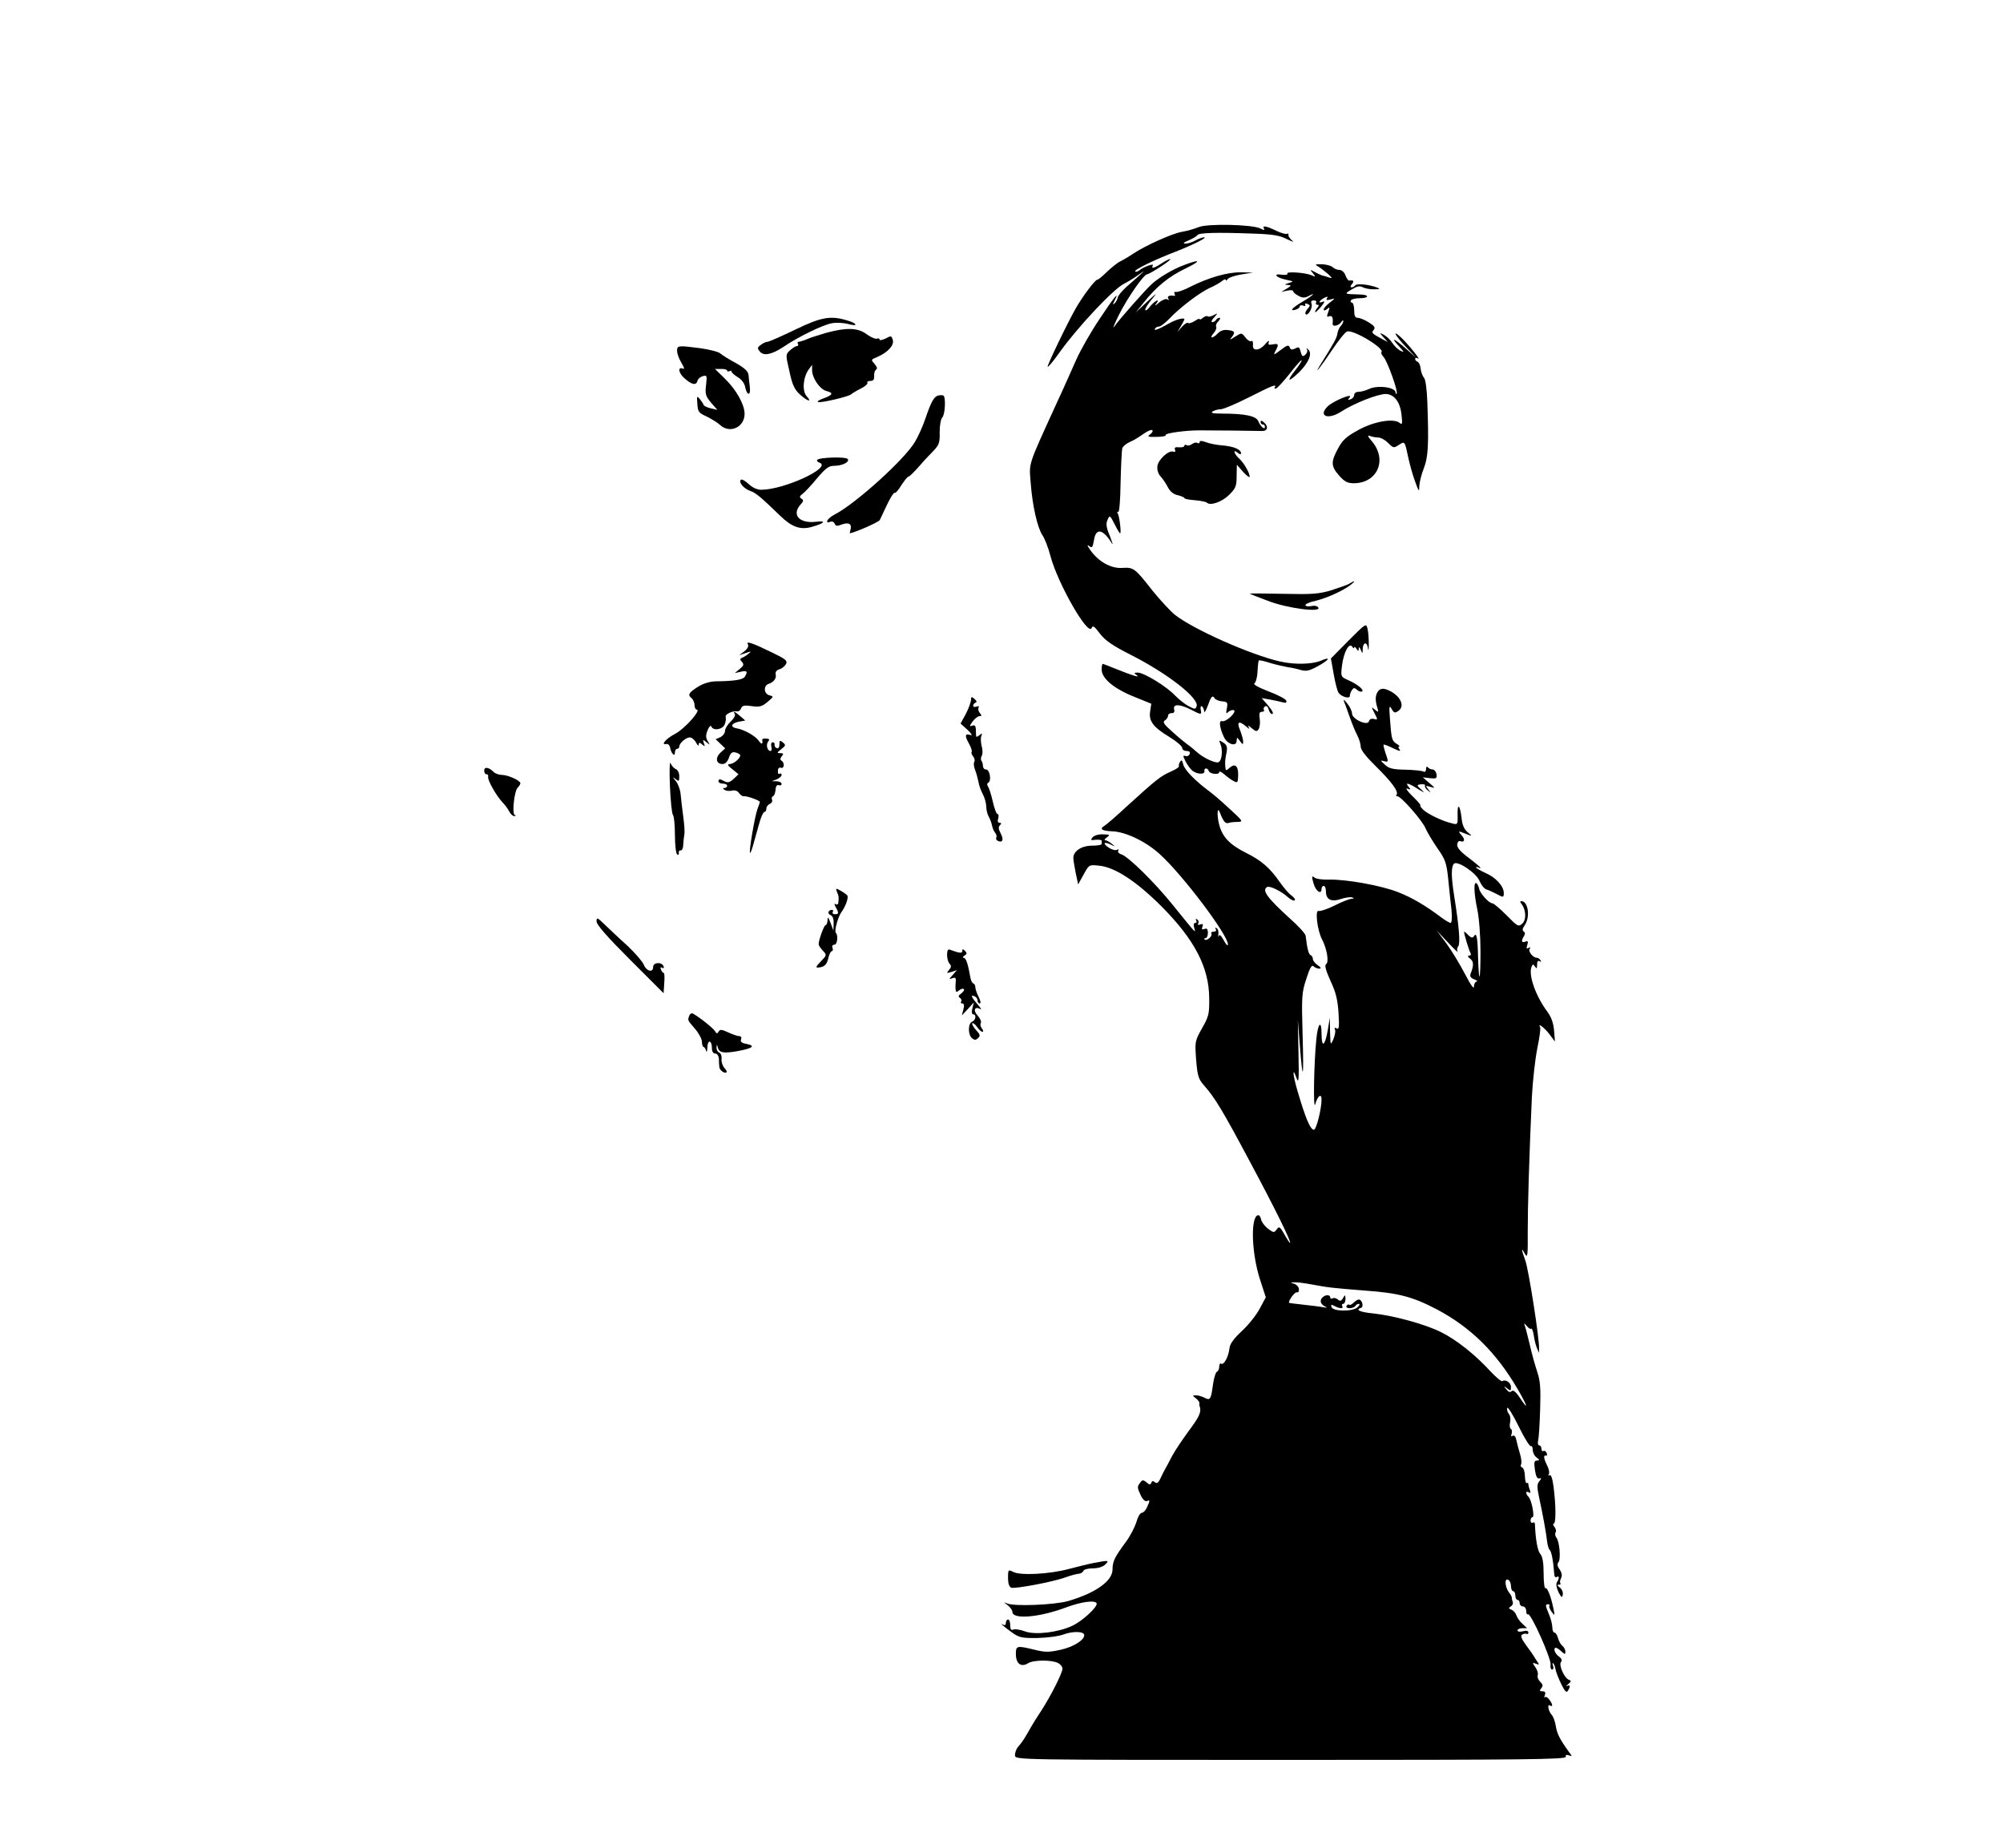<?xml version="1.0" standalone="no"?>
<!DOCTYPE svg PUBLIC "-//W3C//DTD SVG 20010904//EN"
 "http://www.w3.org/TR/2001/REC-SVG-20010904/DTD/svg10.dtd">
<svg version="1.0" xmlns="http://www.w3.org/2000/svg"
 width="920pt" height="849pt" viewBox="0 0 920 849"
 preserveAspectRatio="xMidYMid meet">
<g transform="translate(0,849) scale(0.1,-0.1)"
fill="#000000" stroke="none">
<path d="M5504 7446 c-17 -7 -51 -17 -75 -21 -44 -7 -170 -64 -225 -101 -16
-11 -41 -26 -57 -34 -15 -7 -43 -30 -63 -49 -20 -20 -39 -36 -44 -36 -10 0
-65 -73 -98 -130 -39 -68 -134 -266 -130 -270 2 -3 28 28 56 68 85 118 245
288 294 313 18 9 49 28 68 42 37 26 35 24 -55 -55 -21 -19 -40 -41 -41 -50 -2
-9 -8 -21 -15 -27 -9 -8 -9 -6 0 12 26 51 -3 16 -69 -84 -39 -58 -87 -142
-107 -187 -20 -45 -60 -136 -91 -202 -134 -294 -125 -268 -118 -363 8 -107 31
-206 54 -241 10 -14 27 -57 37 -96 33 -125 173 -370 189 -330 5 13 13 8 38
-26 26 -33 58 -55 145 -99 167 -85 313 -199 299 -235 -5 -14 -8 -14 -35 0 -16
8 -44 30 -63 49 -40 43 -144 106 -172 106 -18 0 -19 -2 -6 -11 22 -15 -21 -2
-92 27 -32 13 -60 24 -63 24 -3 0 -5 -12 -5 -26 0 -40 55 -87 147 -124 l81
-33 -5 -33 c-8 -46 13 -74 87 -119 33 -20 60 -43 60 -51 0 -8 9 -14 20 -14 13
0 18 -5 14 -14 -3 -8 -12 -12 -20 -9 -11 4 -11 0 1 -24 8 -17 23 -36 32 -44
22 -17 59 -18 55 -1 -3 15 15 16 20 0 5 -14 48 -19 48 -5 0 6 10 1 23 -10 12
-11 31 -25 43 -31 18 -10 20 -8 21 26 1 43 -14 57 -39 35 -17 -15 -18 -15 -20
3 -2 26 -1 34 6 69 4 24 1 33 -16 44 -19 12 -20 11 -13 -6 12 -26 8 -75 -7
-84 -13 -8 -72 19 -103 48 -11 10 -29 25 -41 33 -11 8 -43 34 -69 58 -39 34
-46 45 -35 52 8 5 15 15 15 22 0 7 8 12 16 12 11 -1 15 5 12 17 -7 26 26 25
77 -1 48 -25 50 -25 45 0 -2 11 0 18 6 15 5 -4 9 -14 10 -23 0 -9 7 1 15 22
17 48 23 54 33 38 4 -6 19 -13 34 -14 25 -2 27 -5 22 -33 -4 -16 -3 -25 2 -20
10 12 33 18 33 8 0 -16 -43 -51 -56 -46 -17 6 -13 -30 8 -74 16 -33 58 -45 58
-16 1 17 2 17 15 -1 13 -18 15 -18 15 -3 0 10 -7 33 -14 52 -17 39 -6 46 27
18 15 -13 18 -14 12 -3 -5 9 0 7 14 -5 19 -16 24 -17 32 -5 5 8 8 30 5 48 -4
24 -1 32 10 32 8 0 13 4 9 9 -3 5 0 13 6 16 6 4 13 -2 16 -14 3 -12 10 -21 15
-21 11 0 2 17 -26 49 l-21 24 40 -7 c22 -4 48 -10 59 -13 12 -3 17 -1 14 8 -3
8 -39 27 -82 43 -46 18 -72 32 -64 37 6 4 13 28 14 54 1 26 4 49 6 51 2 2 26
-3 53 -12 27 -8 63 -16 80 -19 16 -2 44 -8 60 -13 24 -7 39 -4 77 17 55 30 64
47 13 25 -40 -16 -120 -18 -185 -3 -134 30 -400 148 -484 215 -20 16 -66 66
-102 110 -83 106 -87 108 -141 105 -51 -3 -108 29 -146 83 -13 19 -15 26 -5
18 14 -11 17 -8 23 28 9 56 41 50 82 -16 7 -10 2 4 -9 33 -17 40 -19 57 -11
75 10 22 11 22 32 -19 12 -24 23 -43 26 -43 6 0 -3 78 -11 91 -4 7 -3 10 2 7
5 -4 10 54 11 135 2 77 5 148 8 158 3 9 19 22 35 29 16 6 43 23 61 36 18 13
36 21 41 18 5 -3 1 -12 -9 -19 -15 -11 -11 -13 29 -12 26 0 45 4 42 8 -5 9 90
22 156 22 25 0 95 -1 155 -1 61 -1 120 -2 133 -2 25 0 29 22 7 40 -10 9 -15 9
-15 1 0 -6 5 -11 10 -11 6 0 10 -5 10 -11 0 -16 -20 1 -30 25 -9 25 -60 36
-170 36 -39 0 -51 3 -40 10 8 5 25 10 37 10 12 0 71 25 130 55 109 55 129 63
118 45 -3 -5 0 -7 7 -4 7 3 35 34 63 69 27 35 51 62 53 60 3 -2 -10 -22 -28
-45 -43 -54 -34 -59 17 -10 44 44 62 86 42 104 -9 8 -10 8 -6 0 4 -7 0 -17 -8
-24 -12 -10 -15 -7 -21 14 -5 22 -9 24 -25 15 -15 -7 -21 -6 -25 5 -5 13 -12
11 -42 -12 -32 -24 -34 -25 -24 -5 17 31 15 36 -12 31 -19 -4 -23 -1 -18 11 3
9 -4 5 -15 -8 -27 -33 -62 -36 -58 -5 1 14 -2 21 -8 17 -5 -3 -17 4 -27 17
-17 22 -17 22 -46 4 -26 -17 -28 -17 -15 -1 16 21 12 28 -23 31 -15 2 -32 -4
-42 -15 -10 -11 -22 -19 -27 -19 -6 0 -2 9 7 19 10 11 15 24 12 30 -3 5 1 17
10 25 8 9 11 16 5 16 -5 0 -13 -4 -16 -10 -3 -5 -11 -10 -17 -10 -6 0 -3 10 8
21 19 22 19 22 -2 11 -12 -6 -24 -9 -27 -5 -4 3 -13 0 -22 -7 -8 -7 -15 -10
-15 -6 0 4 -10 0 -23 -9 -13 -8 -26 -12 -30 -9 -4 4 -16 -4 -28 -17 l-21 -24
16 27 c9 15 16 29 16 31 0 10 -40 -1 -71 -19 -45 -26 -72 -36 -64 -24 3 6 12
10 19 10 6 0 28 16 47 36 48 51 139 120 185 141 21 9 47 24 57 32 9 8 17 10
17 5 0 -5 4 -3 8 3 4 7 32 17 62 22 l55 9 -55 1 c-62 1 -148 -24 -230 -65 -30
-16 -61 -27 -69 -25 -7 1 -10 -2 -6 -9 3 -6 3 -10 -2 -9 -21 4 -34 -2 -27 -13
5 -7 3 -8 -5 -3 -7 4 -23 -3 -39 -16 -14 -13 -20 -16 -13 -6 22 28 -1 19 -26
-10 -12 -16 -22 -23 -23 -16 0 7 14 29 32 50 26 31 22 29 -22 -12 l-53 -50 36
45 c58 73 116 120 191 156 74 36 73 46 -4 17 -52 -19 -114 -56 -149 -87 -30
-27 -150 -163 -173 -196 -10 -14 0 10 21 53 40 80 115 187 130 187 5 0 33 16
62 35 30 19 49 35 44 35 -6 0 -23 -9 -40 -20 -33 -22 -50 -26 -40 -10 7 12
-43 -6 -62 -22 -8 -6 -16 -8 -19 -5 -7 7 89 54 186 91 79 31 150 66 130 66 -8
-1 -26 -7 -40 -15 -14 -8 -34 -14 -45 -14 -14 0 -9 5 15 15 19 8 37 19 40 24
7 11 90 13 252 7 94 -3 125 -8 160 -26 25 -12 35 -15 23 -6 -11 9 -19 21 -17
26 1 6 -2 8 -6 5 -5 -3 -28 3 -50 14 -46 22 -67 26 -56 9 4 -7 -1 -7 -16 1
-35 19 -248 24 -286 6z"/>
<path d="M6054 7266 c10 -6 31 -22 45 -34 21 -19 22 -22 6 -17 -11 4 -24 8
-30 9 -5 1 -21 8 -35 16 -24 13 -24 12 -10 -5 14 -17 13 -18 -5 -10 -29 13
-119 19 -112 8 3 -5 -7 -7 -25 -5 -44 7 -27 -14 19 -23 36 -8 37 -8 13 -15
-21 -7 -22 -8 -5 -9 18 -2 18 -3 -5 -17 l-25 -15 28 6 c15 3 27 2 27 -3 0 -5
11 -14 24 -21 18 -10 29 -10 45 -2 40 22 21 3 -23 -23 -50 -29 -66 -47 -36
-39 11 3 20 10 20 15 0 6 7 7 16 4 8 -3 12 -2 9 4 -3 6 1 7 10 4 14 -6 14 -8
0 -24 -8 -9 -12 -20 -8 -23 10 -11 34 30 27 47 -4 11 -1 16 11 16 9 0 13 -4
10 -10 -3 -5 -1 -10 6 -10 8 0 8 -4 -1 -15 -7 -9 -11 -17 -9 -19 2 -2 14 10
27 25 16 20 19 27 8 23 -23 -9 -19 3 5 17 17 8 20 8 14 -1 -5 -9 -1 -10 16 -6
23 7 23 6 -3 -14 -16 -12 -28 -26 -28 -32 0 -6 6 -5 15 2 14 11 14 10 6 -13
-8 -21 -7 -25 4 -20 14 5 19 -6 16 -34 -2 -16 28 -10 40 8 5 8 9 9 9 4 0 -6
-5 -16 -12 -23 -6 -6 -13 -22 -15 -34 -3 -21 -14 -41 -78 -143 -36 -58 3 -9
54 68 29 43 59 81 68 84 27 11 175 -78 158 -95 -3 -3 2 -13 10 -22 18 -20 68
-160 60 -168 -3 -3 -5 -1 -5 5 0 24 -82 35 -122 16 -15 -7 -36 -13 -48 -13
-11 0 -20 -6 -20 -14 0 -8 -7 -17 -16 -20 -14 -5 -15 -4 -5 8 19 23 -75 -16
-101 -41 -45 -45 2 -63 62 -24 61 39 168 81 205 81 38 -1 65 -35 72 -92 5 -45
4 -51 -8 -41 -28 23 -119 7 -191 -33 -53 -29 -72 -46 -92 -84 -34 -62 -33 -82
5 -125 25 -28 38 -35 68 -35 108 1 154 107 83 192 -21 24 -23 30 -9 25 10 -4
27 -7 38 -7 11 0 31 -11 45 -25 24 -24 26 -24 49 -9 28 18 27 19 44 -61 6 -27
19 -75 30 -105 18 -50 20 -52 20 -23 1 18 10 55 21 82 20 52 23 108 16 303 -2
57 -8 104 -15 112 -7 8 -14 27 -16 43 -1 15 -8 29 -14 31 -6 2 -11 8 -11 13 0
6 6 7 13 2 16 -10 -44 65 -77 96 -45 42 -28 9 22 -43 l47 -50 -47 42 c-56 49
-74 56 -32 11 24 -27 26 -30 6 -20 -12 6 -29 23 -38 37 -9 14 -26 30 -38 36
-21 11 -21 11 -2 -11 l20 -22 -25 13 c-48 26 -51 29 -39 43 8 10 3 18 -23 34
-19 12 -42 21 -51 21 -12 0 -16 9 -16 35 0 19 -5 35 -11 35 -5 0 -7 5 -4 10 3
6 22 10 41 10 43 0 45 16 2 17 -76 2 -75 2 -40 23 25 15 37 18 52 10 10 -5 34
-10 52 -9 27 0 29 2 13 8 -35 14 -94 20 -100 10 -4 -5 -11 -9 -17 -9 -7 0 -6
6 2 15 11 14 7 19 -13 16 -4 -1 -12 10 -17 24 -5 14 -17 25 -28 25 -10 0 -23
5 -30 12 -7 7 -29 13 -49 14 -32 1 -35 -1 -19 -10z"/>
<path d="M3651 6975 c-62 -30 -119 -55 -125 -55 -7 0 -21 -6 -31 -14 -17 -12
-17 -16 -5 -31 18 -22 55 -14 111 23 66 45 179 100 220 107 20 4 53 2 73 -3
49 -14 46 2 -3 16 -76 23 -118 16 -240 -43z"/>
<path d="M3795 6961 c-33 -10 -73 -22 -88 -29 -16 -7 -33 -12 -38 -12 -6 0 -7
-4 -4 -10 3 -5 1 -10 -5 -10 -6 0 -20 -9 -31 -19 -21 -19 -21 -20 -3 -97 13
-62 23 -83 48 -106 35 -32 58 -38 31 -8 -21 23 -17 85 9 122 l16 22 0 -24 c0
-36 35 -88 65 -96 35 -9 31 -18 -12 -34 -21 -7 -32 -15 -25 -17 14 -5 144 26
152 36 3 3 22 15 42 25 21 10 35 23 32 27 -3 5 3 9 14 9 13 0 18 6 17 23 -1
12 3 25 9 29 7 4 4 13 -7 26 -17 19 -17 20 10 31 50 21 80 54 74 78 -6 21 -8
22 -33 8 -16 -7 -28 -10 -28 -5 0 5 -6 7 -13 4 -7 -2 -28 7 -47 21 -40 30 -93
31 -185 6z"/>
<path d="M3110 6878 c0 -13 9 -37 20 -55 14 -24 15 -31 5 -26 -23 8 -18 -21 8
-44 33 -30 54 -35 60 -14 2 10 14 20 25 23 19 5 20 3 15 -41 -5 -41 -2 -51 23
-81 l29 -33 -30 7 c-17 4 -31 11 -33 15 -1 5 -9 17 -17 27 -14 17 -15 16 -12
-21 2 -36 6 -42 42 -58 22 -11 50 -28 62 -39 45 -42 113 -11 113 51 0 42 -38
110 -89 160 l-47 46 28 0 c15 1 28 -3 28 -8 0 -4 5 -5 10 -2 6 3 10 2 10 -2 0
-5 13 -16 29 -26 17 -10 31 -28 34 -47 9 -40 26 -38 21 3 -2 17 -5 42 -6 55
-2 17 -19 32 -58 54 -30 16 -62 36 -71 44 -9 8 -49 18 -90 24 -106 14 -109 13
-109 -12z"/>
<path d="M4309 6673 c-19 -5 -32 -28 -59 -107 -11 -33 -32 -80 -47 -105 -46
-80 -274 -286 -370 -335 -32 -16 -48 -44 -19 -33 8 3 17 -1 20 -9 4 -11 11
-12 31 -4 32 12 48 4 42 -21 -3 -11 -4 -19 -4 -19 23 3 133 51 138 61 4 8 19
40 34 72 15 31 30 55 34 53 4 -3 18 13 31 35 14 21 28 39 32 39 4 0 22 17 40
37 18 21 49 55 69 75 33 34 36 42 35 93 0 31 5 60 12 67 13 13 17 94 5 101 -5
2 -15 2 -24 0z"/>
<path d="M5510 6459 c0 -6 -5 -7 -10 -4 -6 4 -17 1 -25 -5 -8 -6 -19 -9 -25
-5 -5 3 -10 2 -10 -3 0 -5 -11 -8 -24 -7 -18 2 -23 -1 -19 -11 3 -9 0 -12 -8
-9 -21 8 -70 -37 -73 -67 -2 -16 4 -35 14 -46 10 -10 25 -33 34 -50 10 -20 26
-33 46 -37 16 -4 30 -10 30 -13 0 -4 21 -8 48 -10 26 -2 50 -7 55 -11 16 -16
70 3 103 36 30 30 34 40 34 86 l1 52 29 -33 c17 -18 30 -28 30 -22 0 18 -27
64 -49 84 -24 22 -29 45 -6 26 10 -8 15 -9 15 -2 0 18 -36 32 -88 36 -26 2
-59 9 -74 15 -19 7 -28 7 -28 0z"/>
<path d="M3753 6377 c-2 -4 3 -10 12 -13 57 -22 -164 -124 -269 -124 -19 0
-40 10 -58 27 -15 14 -31 23 -35 19 -12 -11 12 -40 42 -51 27 -9 49 -28 140
-116 52 -50 91 -64 142 -50 61 17 72 30 21 24 -77 -9 -113 32 -71 79 14 15 15
21 4 27 -10 7 -9 11 5 22 11 8 41 40 67 72 39 46 54 57 78 57 37 0 72 17 63
31 -7 12 -133 8 -141 -4z"/>
<path d="M6200 5810 c-8 -6 -46 -19 -83 -31 -59 -18 -90 -20 -223 -17 -85 2
-154 2 -154 1 0 -1 37 -16 83 -33 89 -35 248 -55 232 -31 -4 7 -17 10 -30 7
-13 -3 -26 -2 -29 3 -3 5 18 15 47 21 53 13 126 46 162 74 22 17 19 21 -5 6z"/>
<path d="M6194 5547 l-81 -82 13 -73 c7 -40 17 -79 23 -86 16 -19 51 -27 51
-13 0 7 4 18 9 26 8 12 12 13 25 1 9 -7 19 -10 23 -6 8 8 -23 33 -66 52 -33
15 -33 16 -27 67 8 62 33 107 47 86 5 -8 9 -9 9 -4 0 6 5 3 10 -5 9 -13 10
-13 11 0 0 10 3 8 9 -5 8 -19 9 -19 9 2 1 33 19 37 24 6 2 -17 4 -10 4 17 0
25 -2 57 -6 72 -6 26 -8 24 -87 -55z"/>
<path d="M3435 5530 c5 -8 -1 -20 -16 -32 l-24 -18 30 10 c27 9 28 9 11 -5
-10 -8 -24 -16 -30 -18 -8 -3 -7 -9 2 -18 10 -11 8 -17 -10 -32 l-23 -19 28 6
c28 7 33 1 18 -23 -9 -14 -50 -20 -130 -21 -28 0 -58 -9 -80 -22 -46 -28 -54
-40 -36 -54 8 -6 15 -21 15 -33 0 -11 5 -21 10 -21 23 0 -54 -87 -97 -110 -44
-23 -71 -54 -42 -48 7 2 15 -6 17 -17 5 -27 22 -44 22 -22 0 9 5 17 10 17 6 0
10 5 10 10 0 17 34 45 51 42 9 -2 21 -13 27 -25 6 -12 11 -16 11 -8 1 11 4 11
16 1 13 -11 14 -10 8 6 -6 17 -5 18 12 4 17 -14 17 -14 6 5 -10 16 -10 27 -1
50 7 17 14 24 17 18 8 -22 53 -15 62 10 5 12 6 27 4 34 -4 11 32 29 53 25 7
-1 15 5 18 14 5 13 15 15 49 10 35 -5 47 -2 72 19 29 25 30 25 8 31 -25 7 -27
44 -3 52 24 8 37 26 33 43 -3 11 3 20 16 24 12 3 25 14 31 24 8 16 -1 23 -63
53 -90 44 -122 55 -112 38z"/>
<path d="M6331 5316 c-14 -17 -16 -41 -5 -76 7 -23 6 -24 -11 -10 -17 14 -17
14 -2 -16 16 -31 16 -32 -2 -27 -12 3 -21 -1 -23 -10 -5 -24 -78 9 -78 35 0
11 -10 32 -22 46 -15 20 -19 22 -14 7 5 -11 16 -43 26 -71 10 -28 25 -65 34
-82 9 -17 16 -41 16 -53 0 -14 25 -46 68 -88 74 -73 106 -116 97 -132 -4 -5
-3 -8 2 -7 14 5 118 -113 132 -150 8 -18 32 -58 54 -90 36 -51 41 -66 49 -142
5 -47 11 -111 15 -142 3 -33 1 -58 -4 -58 -5 0 -25 12 -44 26 -70 53 -136 92
-199 116 -76 30 -238 59 -315 57 -30 -1 -61 3 -68 10 -12 9 -13 5 -4 -27 10
-36 37 -55 37 -25 0 7 5 13 10 13 6 0 10 -11 10 -24 0 -39 24 -51 69 -36 21 7
45 10 52 7 10 -4 8 -6 -4 -6 -10 -1 -44 -14 -77 -31 -32 -16 -65 -27 -73 -25
-18 8 -7 -88 15 -130 23 -44 33 -106 19 -114 -8 -5 -2 -28 20 -77 25 -53 33
-87 37 -148 4 -63 2 -77 -8 -71 -9 6 -12 4 -8 -6 3 -8 -1 -27 -8 -44 -13 -29
-13 -28 -15 35 l-1 65 -9 -55 c-13 -77 -29 -87 -29 -19 0 66 -17 49 -24 -26
-11 -107 -15 -331 -5 -298 11 39 29 52 29 22 0 -44 -24 -139 -35 -139 -17 0
-39 54 -76 180 -21 72 -24 114 -5 60 11 -31 13 -16 10 115 l-3 150 9 -114 c14
-180 19 -163 13 44 -5 178 -4 194 17 258 16 50 25 66 33 58 6 -6 18 -11 26
-11 11 0 9 5 -7 16 -12 8 -22 21 -22 29 0 7 -5 15 -10 17 -9 3 -16 29 -23 89
-1 9 -33 45 -72 79 -106 97 -130 130 -105 145 12 7 67 -20 97 -48 13 -11 26
-17 30 -13 4 3 -3 13 -15 22 -12 8 -35 35 -52 59 -46 67 -86 102 -157 137 -75
38 -108 72 -123 129 -12 45 -9 90 4 54 14 -37 24 -50 38 -46 7 3 26 5 42 5 27
1 26 3 -34 58 -34 32 -76 68 -92 80 -69 51 -116 100 -123 125 -5 21 -8 24 -15
13 -5 -8 -7 -17 -5 -20 2 -4 -15 -15 -38 -25 -45 -20 -65 -35 -201 -159 -48
-45 -95 -85 -102 -89 -26 -15 -14 -24 33 -26 63 -2 155 -46 220 -105 105 -95
314 -372 313 -415 -1 -9 -9 0 -19 19 -13 23 -20 29 -23 20 -3 -8 -3 -5 -2 7 2
12 -1 25 -8 29 -7 4 -8 3 -4 -4 4 -7 1 -12 -9 -12 -9 0 -14 -4 -11 -9 7 -11
-22 -36 -31 -27 -3 3 -2 6 4 6 6 0 11 11 11 24 0 18 -5 23 -16 18 -11 -4 -14
-1 -9 11 4 12 2 14 -10 10 -10 -4 -14 -2 -9 5 3 6 1 14 -5 18 -8 4 -9 3 -5 -4
4 -7 2 -12 -4 -12 -7 0 -9 -9 -5 -22 7 -27 15 -35 -97 103 -85 106 -205 223
-237 234 -12 3 -18 11 -15 17 4 7 2 8 -5 4 -6 -4 -23 0 -37 9 -31 20 -25 31 8
15 22 -11 22 -10 4 4 -11 9 -24 16 -30 16 -5 0 -2 6 8 13 16 12 14 13 -18 14
-20 1 -40 -5 -48 -14 -10 -13 -8 -14 14 -11 15 1 27 0 28 -4 0 -5 0 -11 0 -15
0 -5 -20 -8 -44 -8 -48 0 -86 -25 -86 -56 0 -10 5 -41 11 -70 l11 -52 25 45
c25 46 25 46 72 41 72 -7 171 -72 286 -187 152 -153 218 -280 219 -421 1 -73
-2 -85 -33 -139 -33 -59 -33 -61 -27 -145 6 -74 11 -89 36 -117 51 -58 86
-116 210 -349 117 -218 194 -375 185 -375 -2 0 -14 18 -26 40 -20 35 -24 38
-35 22 -12 -16 -14 -16 -41 4 -15 12 -29 31 -31 43 -2 12 -9 20 -15 18 -34
-11 -28 -176 10 -294 l27 -83 -28 -52 c-15 -29 -52 -75 -82 -103 -38 -35 -55
-59 -57 -80 -5 -39 -25 -77 -38 -70 -5 4 -9 -3 -9 -14 0 -10 -5 -21 -11 -23
-5 -2 -14 -29 -18 -61 -9 -67 -13 -72 -39 -58 -12 6 -29 11 -39 11 -17 -1 -17
-1 0 -14 10 -8 17 -18 16 -22 -1 -5 0 -11 1 -14 9 -25 0 -47 -48 -111 -30 -41
-66 -94 -79 -119 -13 -25 -27 -52 -32 -60 -5 -8 -14 -27 -21 -42 -10 -21 -17
-25 -26 -17 -8 7 -13 6 -16 -3 -4 -10 -8 -10 -22 2 -16 13 -20 12 -31 -4 -12
-15 -11 -23 3 -52 9 -21 21 -33 29 -30 16 6 16 4 1 -29 -6 -14 -17 -25 -24
-25 -7 0 -18 -19 -24 -41 -7 -23 -28 -65 -49 -93 -51 -69 -61 -89 -61 -126 0
-53 -77 -108 -203 -145 -63 -18 -249 -26 -282 -11 -17 7 -16 6 3 -8 12 -10 22
-23 22 -31 0 -36 123 -26 248 21 70 26 133 34 139 18 5 -16 -65 -81 -112 -103
-64 -30 -168 -43 -216 -26 -21 8 -46 12 -54 9 -11 -5 -15 1 -15 20 0 14 -4 26
-10 26 -5 0 -10 -7 -10 -16 0 -9 -5 -12 -12 -8 -20 11 3 -9 42 -37 31 -22 45
-25 115 -24 45 1 99 8 122 17 42 15 93 14 93 -4 0 -23 -50 -54 -108 -67 -54
-12 -72 -12 -120 0 -82 20 -86 19 -86 -20 0 -44 24 -62 56 -42 25 16 109 16
138 1 11 -6 20 -17 20 -26 0 -19 -53 -125 -98 -194 -20 -30 -41 -64 -47 -75
-28 -50 -41 -70 -58 -89 -10 -11 -16 -30 -15 -41 3 -20 7 -20 1268 -20 1067 0
1265 2 1262 14 -2 9 3 11 14 7 16 -6 16 -5 0 16 -41 57 -54 82 -60 118 -3 21
-12 45 -19 52 -15 17 -22 52 -8 43 15 -9 13 6 -3 27 -7 10 -16 15 -20 11 -4
-4 -4 0 0 10 4 12 1 17 -11 17 -14 0 -15 3 -6 14 9 11 8 18 -5 30 -9 9 -14 23
-11 30 3 8 -2 24 -11 37 -15 21 -14 22 2 16 18 -7 18 -6 0 20 -9 16 -30 46
-46 67 -21 29 -25 42 -16 47 7 4 16 5 20 3 4 -3 8 0 8 6 0 8 -9 10 -25 6 -14
-4 -25 -2 -25 4 0 5 10 10 22 10 l22 0 -21 20 c-12 10 -24 28 -28 39 -3 10
-13 22 -23 26 -13 5 -14 8 -3 15 8 4 12 14 9 21 -3 8 -5 17 -4 20 0 3 -5 13
-12 22 -19 23 -23 67 -6 60 8 -3 14 -16 14 -29 0 -13 5 -24 10 -24 6 0 10 -9
10 -20 0 -11 5 -20 10 -20 6 0 10 -7 10 -15 0 -8 7 -15 15 -15 8 0 15 -9 15
-21 0 -11 4 -18 8 -15 13 8 107 -203 104 -231 -2 -12 1 -23 7 -23 6 0 8 8 4
18 -3 9 -3 14 1 11 4 -4 9 -16 11 -29 2 -12 14 -42 26 -67 16 -32 24 -41 30
-31 13 19 11 30 -3 23 -7 -4 -5 0 5 8 14 12 15 16 3 20 -21 8 -48 68 -36 82 6
7 3 16 -10 25 -19 14 -28 40 -13 40 3 0 15 -7 25 -17 16 -14 18 -14 18 -1 0 9
-6 21 -14 27 -8 7 -17 23 -20 36 -4 14 -11 25 -16 25 -6 0 -10 11 -10 24 0 13
-7 40 -15 59 -18 43 -18 47 -4 47 5 0 8 -3 5 -8 -2 -4 3 -16 11 -27 14 -19 15
-18 8 15 -11 55 -28 99 -37 94 -4 -3 -8 27 -8 67 0 51 -5 77 -15 90 -13 14
-22 66 -25 137 0 7 -4 10 -10 7 -5 -3 -10 1 -10 9 0 9 4 16 9 16 11 0 -4 79
-18 93 -15 15 -14 30 1 21 8 -5 9 -2 5 10 -4 10 -7 22 -7 27 0 6 -3 8 -7 6 -5
-3 -8 11 -9 31 0 20 -6 38 -12 40 -7 2 -9 8 -6 14 4 6 2 27 -4 47 -6 20 -14
49 -17 64 -3 17 -10 25 -17 21 -7 -5 -9 -2 -5 9 3 9 2 19 -3 22 -6 4 -7 17 -4
31 3 13 1 31 -6 39 -6 8 -10 20 -7 27 2 7 26 -31 52 -84 26 -54 52 -95 57 -92
4 3 8 -5 8 -17 0 -12 8 -28 18 -35 14 -11 15 -13 1 -14 -12 0 -14 -8 -9 -42 4
-29 10 -42 20 -40 11 3 11 0 0 -13 -10 -12 -11 -27 -2 -68 18 -84 32 -159 37
-201 2 -22 8 -42 12 -45 9 -7 17 -50 22 -114 0 -10 6 -15 11 -12 12 8 13 -5 1
-24 -5 -8 -2 -25 7 -45 14 -26 17 -28 20 -12 2 11 -4 26 -14 33 -12 9 -13 13
-4 13 7 0 10 3 7 6 -3 4 -2 14 3 24 6 11 4 24 -6 39 -11 15 -13 26 -6 34 12
14 5 97 -10 114 -5 7 -7 17 -3 23 4 6 1 17 -5 25 -7 8 -8 15 -4 15 11 0 11 79
0 167 -5 40 -12 61 -19 56 -6 -3 -7 -1 -3 5 4 6 0 25 -9 42 -15 30 -17 47 -3
43 4 -2 5 4 2 12 -4 8 -10 12 -15 9 -5 -3 -9 2 -9 10 0 9 -5 16 -10 16 -6 0
-8 10 -5 23 3 12 7 76 9 142 3 98 1 130 -14 175 -10 30 -25 84 -33 120 -9 36
-18 74 -22 85 -6 19 -6 19 8 3 8 -10 17 -15 20 -12 3 3 9 -11 12 -32 3 -22 10
-48 15 -59 l9 -20 0 20 c2 44 -48 363 -63 404 -19 53 -20 64 -2 31 12 -21 14
-10 13 100 0 119 6 326 19 620 4 74 15 175 25 224 10 48 16 92 13 97 -14 24
24 -6 44 -34 l24 -32 -4 51 c-3 34 -13 62 -30 85 -54 72 -88 168 -74 206 6 15
8 15 16 3 8 -12 10 -10 10 8 0 15 4 21 12 16 7 -4 8 -3 4 4 -4 7 -12 12 -17
12 -18 0 -41 29 -33 41 5 8 3 9 -6 4 -9 -5 -10 -2 -5 14 5 16 3 20 -9 15 -18
-7 -20 4 -6 26 6 9 5 17 -2 21 -7 5 -5 14 6 30 25 37 15 109 -16 109 -7 0 -7
-4 0 -12 21 -27 24 -73 4 -91 -17 -16 -21 -14 -72 38 -30 30 -59 55 -65 55
-16 0 -58 47 -61 67 -2 8 -6 19 -11 24 -15 15 -14 -41 2 -117 9 -42 15 -126
15 -195 0 -138 -7 -158 -11 -29 -2 94 -7 119 -19 99 -6 -9 -12 -8 -25 4 -9 10
-18 17 -20 17 -4 0 22 -87 30 -100 3 -6 0 -10 -7 -10 -9 -1 -7 -5 4 -14 17
-12 18 -31 3 -68 -5 -13 -1 -20 16 -27 13 -5 18 -10 12 -10 -7 -1 -13 -11 -13
-23 0 -15 -15 7 -41 57 -23 44 -61 107 -85 140 l-45 60 52 -55 c28 -30 48 -49
44 -42 -4 7 -3 18 3 25 10 13 3 95 -19 232 -14 88 -14 134 -1 147 16 16 102
-42 117 -78 8 -19 22 -37 32 -40 10 -3 30 -12 45 -20 33 -18 35 -18 35 4 0 30
-36 71 -83 91 -24 11 -44 23 -44 26 0 3 5 3 10 0 6 -3 10 -4 10 -2 0 3 -24 23
-54 46 -38 28 -54 47 -53 61 1 11 7 18 13 16 21 -8 25 7 7 27 -14 16 -15 19
-3 15 57 -22 56 -22 32 -2 -17 14 -26 34 -29 67 -7 61 -20 70 -18 12 1 -43 0
-44 -24 -38 -44 10 -109 41 -133 62 -12 12 -18 21 -14 21 4 0 -12 19 -36 42
-24 23 -34 39 -24 35 16 -6 17 -5 6 8 -19 23 0 18 45 -11 24 -15 31 -17 18 -6
-28 25 -28 27 -3 29 11 1 18 -2 15 -6 -2 -5 3 -15 13 -22 16 -13 16 -13 2 5
-14 18 -13 18 10 11 23 -7 23 -6 -5 18 l-30 26 33 -4 c29 -3 33 -1 30 18 -2
12 -10 22 -18 22 -8 0 -18 5 -22 10 -4 6 -8 2 -8 -8 0 -10 -5 -15 -11 -12 -6
4 -43 8 -82 9 -59 1 -77 5 -96 23 -22 20 -22 21 -3 16 19 -5 20 -3 7 34 -7 21
-12 40 -10 42 3 2 22 -6 45 -17 25 -12 36 -15 29 -6 -6 8 -8 14 -3 14 5 1 0 6
-11 13 -22 13 -24 22 -31 117 -4 56 -3 62 8 43 11 -19 15 -20 32 -8 34 25 1
79 -60 99 -13 4 -26 1 -33 -8z m-305 -2727 c75 -14 92 -16 244 -28 153 -11
218 -28 329 -86 155 -82 273 -197 372 -367 45 -77 52 -103 11 -41 -19 29 -32
39 -39 32 -7 -7 -14 -4 -24 8 -13 16 -12 17 4 4 15 -12 17 -11 17 7 0 20 -25
37 -40 27 -4 -3 -30 19 -57 48 -67 73 -153 142 -224 177 -71 36 -217 76 -311
86 -63 6 -85 17 -56 26 13 5 4 38 -11 38 -5 0 -16 -7 -24 -15 -8 -8 -17 -12
-20 -9 -3 3 -8 1 -12 -5 -3 -7 2 -11 14 -11 11 0 23 5 26 10 3 6 11 10 16 10
6 0 4 -7 -5 -15 -20 -21 -112 -21 -120 0 -4 13 -2 13 14 5 24 -13 43 -13 35 0
-3 6 -1 10 4 10 6 0 11 10 11 23 -1 20 -2 20 -11 4 -8 -14 -14 -16 -24 -7 -8
7 -19 9 -25 5 -5 -3 -10 -1 -10 4 0 15 -25 14 -38 -2 -12 -14 -5 -31 18 -41 8
-3 4 -4 -10 -2 -14 3 -55 8 -92 12 -38 4 -68 8 -68 9 0 14 28 51 37 48 6 -2
10 4 9 14 0 10 -10 21 -21 25 -20 6 -20 6 1 7 11 1 47 -4 80 -10z"/>
<path d="M4460 5274 c-1 -11 -11 -39 -24 -64 l-24 -44 32 -29 c17 -16 24 -27
14 -24 -26 9 -28 -2 -8 -38 10 -18 16 -36 13 -39 -3 -3 0 -12 6 -20 7 -8 10
-20 6 -26 -4 -6 -2 -23 4 -38 6 -15 12 -39 15 -53 2 -15 11 -40 20 -57 9 -17
16 -43 16 -57 0 -15 5 -36 12 -48 7 -12 13 -31 15 -41 2 -11 8 -25 14 -32 6
-7 8 -17 5 -23 -3 -5 1 -11 9 -15 21 -8 26 7 11 36 -10 19 -11 29 -3 37 8 8 7
11 -2 11 -8 0 -10 7 -6 20 3 11 2 20 -3 20 -5 0 -15 26 -22 58 -7 31 -17 62
-22 69 -5 7 -5 14 2 18 15 9 6 60 -11 60 -8 0 -14 7 -14 15 0 8 -3 20 -7 25
-4 6 -3 17 2 24 4 8 4 27 -1 43 -4 16 -5 37 -2 46 6 14 4 15 -9 4 -13 -10 -15
-9 -15 5 0 38 -3 45 -18 39 -13 -5 -12 -1 2 19 10 13 24 25 32 25 11 0 11 3 1
15 -6 8 -9 19 -5 24 3 7 0 8 -9 5 -9 -3 -16 -2 -16 4 0 6 5 12 11 14 7 2 5 9
-5 17 -14 12 -16 11 -16 -5z"/>
<path d="M3375 5209 c4 -5 -5 -21 -19 -34 -14 -13 -26 -33 -26 -43 0 -10 -10
-23 -22 -29 l-21 -9 22 -21 22 -21 -22 -20 c-25 -24 -20 -52 10 -52 12 0 23
11 29 29 8 23 15 28 31 24 12 -3 21 -9 21 -13 0 -15 -31 -40 -48 -40 -13 -1
-10 -7 12 -24 l28 -23 -22 -21 c-17 -16 -27 -19 -41 -12 -23 13 -29 12 -29 0
0 -5 9 -10 20 -10 11 0 20 -4 20 -10 0 -5 -6 -10 -12 -10 -10 0 -9 -3 1 -9 7
-5 22 -6 34 -3 12 3 25 -1 32 -12 7 -9 17 -16 21 -14 11 3 74 -19 74 -26 0 -3
-5 -17 -11 -33 -12 -32 -40 -195 -34 -201 2 -2 8 13 14 35 6 21 18 64 27 96 8
31 20 57 25 57 5 0 9 7 9 15 0 9 7 18 16 22 8 3 13 11 10 19 -3 7 -1 14 4 16
6 2 11 15 12 29 1 17 7 25 15 22 7 -3 13 0 13 6 0 6 -10 11 -22 12 l-23 0 23
9 c12 5 22 14 22 20 0 6 -4 9 -9 5 -6 -3 -9 3 -8 14 0 11 6 17 14 14 15 -6 18
23 3 32 -8 5 -7 11 1 21 9 11 8 14 -7 14 -17 0 -16 2 4 18 21 16 22 20 8 31
-14 12 -16 10 -16 -9 0 -13 -5 -20 -12 -17 -7 2 -12 10 -10 16 1 6 -3 11 -9
11 -6 0 -9 -9 -6 -20 3 -11 1 -20 -4 -20 -15 0 -22 29 -11 43 8 10 6 13 -8 14
-11 1 -19 -1 -19 -5 4 -22 -3 -24 -16 -5 -16 23 -69 52 -101 57 -31 5 -26 23
7 30 l32 6 -23 20 c-25 22 -35 26 -25 9z"/>
<path d="M3077 4880 c3 -69 9 -129 14 -134 5 -6 9 -47 9 -92 0 -46 5 -86 10
-89 6 -4 9 -1 8 7 -2 7 2 12 8 11 6 -1 12 10 12 25 1 15 3 36 5 47 3 11 0 49
-5 85 -5 36 -10 82 -12 103 -2 20 -12 47 -22 59 -16 19 -16 20 -1 9 15 -12 17
-11 17 13 0 15 -7 29 -16 33 -9 3 -19 15 -24 27 -4 12 -6 -35 -3 -104z"/>
<path d="M2224 4950 c0 -10 5 -18 11 -17 5 1 9 -4 7 -12 -3 -15 37 -86 66
-117 11 -11 25 -30 31 -42 6 -12 17 -22 24 -21 7 0 8 2 1 5 -13 6 -2 110 14
126 7 7 12 15 12 20 0 12 -57 38 -84 38 -13 0 -31 6 -38 13 -23 23 -44 26 -44
7z"/>
<path d="M3844 4393 c9 -21 9 -22 7 -46 0 -11 -6 -15 -12 -11 -8 5 -8 1 0 -14
15 -27 14 -32 -5 -32 -8 0 -12 5 -9 10 3 6 2 10 -4 10 -17 0 -22 -18 -6 -24 9
-3 15 -18 14 -38 l-1 -33 -13 35 c-11 28 -14 30 -14 13 -1 -13 -4 -23 -9 -23
-7 0 -32 -69 -32 -88 0 -5 9 -18 19 -29 19 -20 19 -21 -9 -50 -22 -23 -25 -29
-12 -28 28 2 40 13 47 45 4 17 11 30 15 30 5 0 7 7 4 15 -4 9 0 15 8 15 14 0
19 42 7 55 -8 7 10 74 26 95 19 26 33 66 27 76 -4 5 -18 15 -31 22 -22 13 -23
12 -17 -5z"/>
<path d="M2740 4257 c0 -15 48 -70 154 -176 l154 -154 3 47 c2 25 1 46 -2 46
-4 0 -10 7 -13 16 -4 9 -2 13 5 8 7 -4 10 -1 7 6 -7 22 -48 20 -48 -2 0 -28
-30 -21 -43 10 -7 16 -41 55 -76 88 -36 32 -82 76 -103 96 -35 34 -38 35 -38
15z"/>
<path d="M4350 4103 c0 -16 5 -34 12 -41 8 -8 8 -15 -3 -28 -13 -15 -11 -16
11 -9 l25 8 -19 -22 c-18 -20 -18 -21 -2 -15 13 5 17 2 16 -12 -1 -10 -2 -27
-1 -38 1 -15 4 -16 16 -6 9 7 18 10 22 6 4 -3 -2 -12 -12 -20 -13 -9 -15 -15
-6 -20 6 -4 9 -12 6 -17 -4 -5 -1 -9 5 -9 8 0 10 -9 5 -27 l-7 -28 28 30 27
30 -7 -28 c-4 -16 -2 -27 4 -27 16 0 12 -27 -5 -34 -19 -7 -20 -60 0 -76 11
-9 17 -9 27 1 12 10 10 17 -9 37 -13 14 -20 28 -17 31 3 3 13 -4 21 -16 9 -13
20 -23 25 -23 6 0 5 6 -2 15 -6 8 -9 19 -5 25 4 6 -3 22 -15 35 -22 23 -13 44
13 29 6 -4 3 4 -9 17 -31 36 -38 50 -20 43 9 -3 16 -12 16 -20 0 -8 5 -14 10
-14 6 0 4 13 -5 30 -8 16 -15 36 -15 44 0 8 -4 16 -9 18 -6 2 -12 14 -14 28
-11 62 -20 90 -31 90 -6 0 -4 5 4 10 12 7 12 12 2 22 -9 9 -12 9 -12 -1 0 -12
-13 -10 -57 6 -9 4 -13 -5 -13 -24z"/>
<path d="M3166 3824 c-8 -22 -9 -19 25 -59 17 -19 32 -46 33 -60 0 -14 4 -25
8 -25 3 0 9 -8 11 -17 3 -10 5 -3 6 15 1 38 21 34 21 -4 0 -15 6 -24 15 -24 9
0 16 -10 17 -25 0 -14 1 -31 2 -37 1 -15 25 -32 33 -24 3 3 -2 12 -10 20 -8 9
-14 27 -13 40 2 14 -3 27 -10 30 -8 3 -13 13 -13 23 1 16 2 16 6 1 6 -25 27
-28 90 -17 70 13 85 24 43 33 -23 4 -31 10 -26 21 3 9 0 15 -9 15 -8 0 -30 8
-50 17 -30 14 -38 15 -44 4 -7 -11 -10 -10 -17 2 -8 13 -63 58 -100 80 -7 4
-15 0 -18 -9z"/>
<path d="M5025 1310 c-22 -4 -74 -17 -116 -28 -90 -24 -224 -31 -256 -13 -22
11 -23 10 -23 -28 0 -25 5 -41 15 -45 17 -6 194 27 250 48 22 8 48 15 58 16
10 0 20 6 23 13 2 7 21 12 44 12 24 0 46 7 57 18 19 19 16 20 -52 7z"/>
</g>
</svg>
